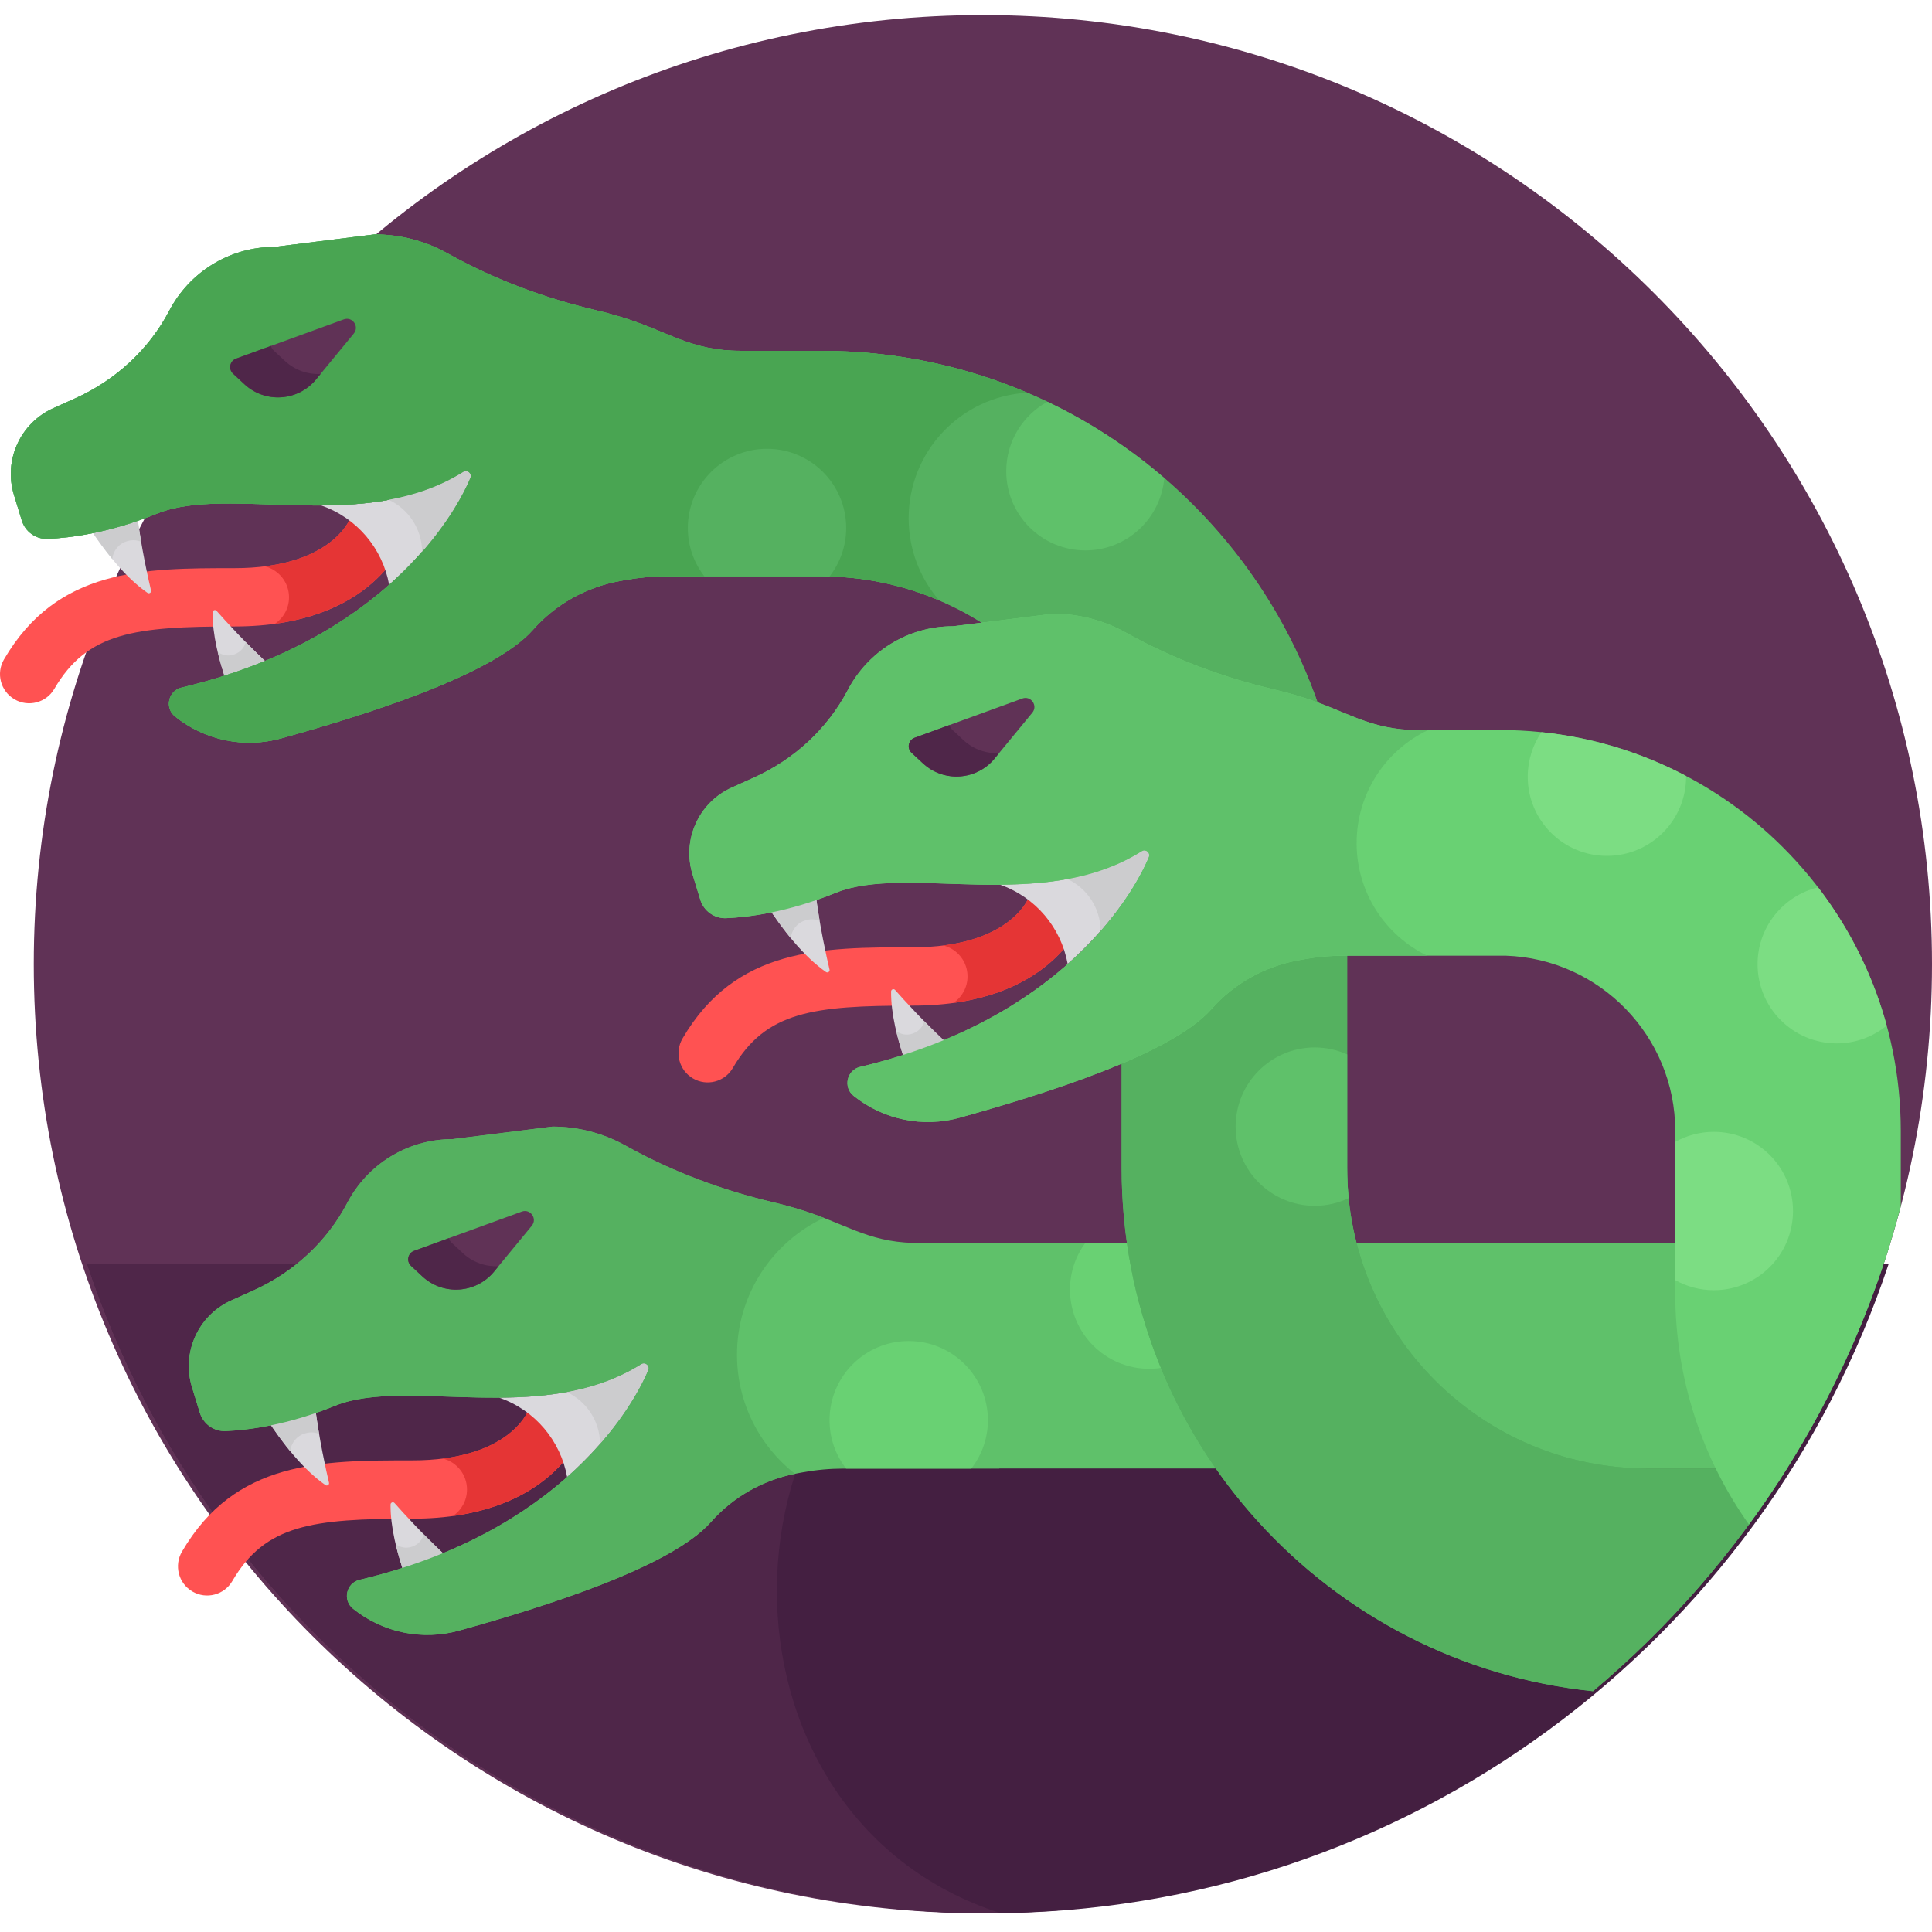 <svg height="512pt" viewBox="0 -4 512 512" width="512pt" xmlns="http://www.w3.org/2000/svg"><path d="m512 251.523c0 138.914-112.609 251.527-251.523 251.527-138.914 0-251.527-112.613-251.527-251.527 0-138.91 112.613-251.523 251.527-251.523 138.914 0 251.523 112.613 251.523 251.523zm0 0" fill="#603256"/><path d="m23.086 330.941c33.25 99.992 127.555 172.109 238.715 172.109 111.164 0 205.469-72.117 238.719-172.109zm0 0" fill="#441f41"/><path d="m264.812 330.941h-241.727c33.25 99.992 127.555 172.109 238.715 172.109 1.129 0 2.25-.02 3.371-.035-79.84-25.629-78.156-146.082-.359-172.074zm0 0" fill="#4f2649"/><path d="m3.836 181.324c-3.688-2.152-4.934-6.883-2.781-10.57 14.113-24.188 36.914-24.188 61.059-24.188 25.355 0 30.504-12.68 30.711-13.219l-.059.168 14.684 4.816c-.316.965-8.191 23.688-45.336 23.688-26.469 0-38.98 1.566-47.711 16.523-2.16 3.703-6.902 4.922-10.566 2.781zm0 0" fill="#ff5252"/><path d="m92.766 133.516.059-.168c-.184.48-4.23 10.414-22.633 12.734 3.676.922 6.402 4.242 6.402 8.207 0 2.922-1.477 5.496-3.73 7.02 27.949-3.836 34.305-22.113 34.586-22.98zm0 0" fill="#e53535"/><path d="m124.629 122.641c.477-1.141-.805-2.223-1.852-1.566-11.555 7.234-24.809 8.785-37.672 8.875 9.52 3.285 16.285 11.438 18.02 21.027 12.895-11.418 19.195-22.789 21.504-28.336zm0 0" fill="#dad9dd"/><path d="m36.27 132.039c-4.719 1.617-9.035 2.699-12.82 3.414 4.129 6.367 9.613 13.48 15.637 17.66.457.32 1.066-.094.938-.637-.77-3.234-2.59-11.355-3.754-20.438zm0 0" fill="#dad9dd"/><path d="m33.77 139.395c.047-.016.094-.027.141-.039 1.207-.336 2.422-.23 3.492.203-.406-2.367-.797-4.902-1.133-7.52-4.719 1.617-9.035 2.699-12.82 3.414 1.852 2.852 3.973 5.855 6.297 8.676.227-2.133 1.707-4.098 4.023-4.734zm0 0" fill="#ccccce"/><path d="m57.395 157.879c-.367-.418-1.055-.16-1.059.398-.051 5.887 1.641 12.578 3.766 18.637 4.113-1.336 7.988-2.789 11.629-4.34-6.66-6.137-12.156-12.219-14.336-14.695zm0 0" fill="#dad9dd"/><path d="m65.125 166.168c-.375 1.41-1.395 2.66-2.949 3.223-.039.012-.078.027-.117.043-1.535.555-3.156.234-4.367-.672.652 2.758 1.484 5.516 2.41 8.152 4.113-1.336 7.988-2.789 11.629-4.344-2.383-2.195-4.617-4.383-6.605-6.402zm0 0" fill="#ccccce"/><path d="m500.969 325.391h-258.883c-12.426-.344-18.125-5.254-30.512-8.992-2.027-.613-4.254-1.219-6.68-1.793-13.348-3.145-26.258-7.934-38.273-14.543l-1.062-.582c-5.859-3.223-12.438-4.914-19.129-4.914l-26.512 3.32c-12.117 0-22.629 6.848-27.883 16.887-5.41 10.336-14.277 18.441-24.918 23.23l-5.824 2.621c-8.77 3.945-13.234 13.805-10.414 23l2.066 6.734c.922 3.008 3.75 5.031 6.891 4.891 5.938-.262 16.316-1.559 28.906-6.688 19.125-7.793 54.648 5.582 81.203-11.043 1.047-.656 2.324.426 1.852 1.566-4.453 10.691-23.672 43.027-76.504 55.582-3.539.84-4.559 5.387-1.723 7.668 7.902 6.352 18.375 8.5 28.145 5.777 21.648-6.035 55.98-16.625 66.688-28.762 5.977-6.773 14.09-11.297 22.977-12.922l1.43-.262c3.547-.648 7.145-.973 10.75-.973h41.27v-.035h208.758c11.59-18.449 20.859-38.508 27.383-59.77zm0 0" fill="#5fc16a"/><path d="m283.559 337.758c0 11.59 9.398 20.984 20.984 20.984 11.59 0 20.984-9.395 20.984-20.984 0-4.629-1.516-8.898-4.059-12.367h-33.852c-2.539 3.469-4.059 7.738-4.059 12.367zm0 0" fill="#69d173"/><path d="m473.582 385.16h-36.984c-43.953 0-79.586-35.633-79.586-79.582v-77.246c0-76.965-62.387-139.355-139.352-139.355h-21.363c-13.418 0-19.043-5.148-31.887-9.023-2.027-.613-4.258-1.223-6.684-1.793-13.348-3.148-26.254-7.938-38.273-14.543l-1.059-.582c-5.859-3.223-12.441-4.914-19.129-4.914l-26.516 3.32c-12.113 0-22.625 6.852-27.879 16.887-5.414 10.336-14.281 18.441-24.918 23.23l-5.824 2.621c-8.773 3.945-13.238 13.805-10.418 23l2.066 6.734c.922 3.008 3.75 5.027 6.895 4.891 5.934-.262 16.312-1.559 28.902-6.688 19.125-7.793 54.652 5.578 81.203-11.043 1.047-.656 2.328.422 1.852 1.566-4.449 10.688-23.668 43.027-76.504 55.578-3.539.844-4.559 5.391-1.723 7.668 7.902 6.352 18.379 8.504 28.145 5.781 21.648-6.035 55.98-16.625 66.688-28.766 5.977-6.773 14.09-11.293 22.977-12.918l1.43-.262c3.547-.648 7.145-.977 10.75-.977h41.27c43.953 0 79.582 35.629 79.582 79.582v77.246c0 72.086 54.734 131.387 124.914 138.613 20.051-16.844 37.434-36.762 51.426-59.027zm0 0" fill="#55b160"/><path d="m473.582 385.16h-36.984c-43.953 0-79.586-35.633-79.586-79.582v-77.246c0-76.965-62.387-139.355-139.352-139.355h-21.363c-13.418 0-19.043-5.148-31.887-9.023-2.027-.613-4.258-1.223-6.684-1.793-13.348-3.148-26.254-7.938-38.273-14.543l-1.059-.582c-5.859-3.223-12.441-4.914-19.129-4.914l-26.516 3.32c-12.113 0-22.625 6.852-27.879 16.887-5.414 10.336-14.281 18.441-24.918 23.23l-5.824 2.621c-8.773 3.945-13.238 13.805-10.418 23l2.066 6.734c.922 3.008 3.75 5.027 6.895 4.891 5.934-.262 16.312-1.559 28.902-6.688 19.125-7.793 54.652 5.578 81.203-11.043 1.047-.656 2.328.422 1.852 1.566-4.449 10.688-23.668 43.027-76.504 55.578-3.539.844-4.559 5.391-1.723 7.668 7.902 6.352 18.379 8.504 28.145 5.781 21.648-6.035 55.98-16.625 66.688-28.766 5.977-6.773 14.09-11.293 22.977-12.918l1.43-.262c3.547-.648 7.145-.977 10.75-.977h41.27c43.953 0 79.582 35.629 79.582 79.582v77.246c0 72.086 54.734 131.387 124.914 138.613 20.051-16.844 37.434-36.762 51.426-59.027zm0 0" fill="#55b160"/><path d="m240.801 133.348c0-17.77 13.91-32.289 31.434-33.273-16.762-7.141-35.203-11.098-54.574-11.098h-21.363c-13.414 0-19.043-5.148-31.887-9.023-2.027-.613-4.258-1.223-6.684-1.793-13.348-3.148-26.254-7.938-38.27-14.543l-1.062-.582c-5.859-3.223-12.441-4.914-19.129-4.914l-26.516 3.32c-12.113 0-22.625 6.852-27.879 16.887-5.41 10.336-14.281 18.441-24.918 23.23l-5.824 2.621c-8.773 3.945-13.234 13.805-10.414 23l2.062 6.734c.922 3.008 3.754 5.027 6.895 4.891 5.934-.262 16.316-1.559 28.902-6.688 19.125-7.793 54.652 5.578 81.203-11.043 1.051-.656 2.328.422 1.852 1.566-4.449 10.688-23.668 43.027-76.504 55.578-3.539.844-4.555 5.391-1.723 7.668 7.902 6.352 18.379 8.504 28.145 5.781 21.652-6.035 55.98-16.625 66.691-28.766 5.977-6.773 14.086-11.293 22.973-12.918l1.43-.262c3.547-.648 7.145-.977 10.75-.977h41.27c11.094 0 21.652 2.273 31.246 6.375-5.047-5.84-8.105-13.445-8.105-21.773zm0 0" fill="#49a552"/><path d="m62.57 91.043 28.539-10.402c2.277-.832 4.195 1.879 2.652 3.75l-10 12.156c-4.785 5.812-13.48 6.395-18.996 1.266l-3-2.789c-1.305-1.211-.867-3.375.805-3.98zm0 0" fill="#603256"/><path d="m75.492 91.645-3-2.789c-.363-.34-.578-.75-.68-1.184l-9.242 3.367c-1.672.609-2.109 2.77-.805 3.98l3 2.793c5.516 5.125 14.211 4.547 18.996-1.27l1.172-1.422c-3.355.141-6.77-.992-9.441-3.477zm0 0" fill="#4f2649"/><path d="m503.727 295.711c0-58.586-47.664-106.25-106.254-106.25h-12.371v.039h-8.992c-13.414 0-19.043-5.148-31.887-9.027-2.027-.609-4.258-1.219-6.684-1.789-13.348-3.148-26.254-7.938-38.273-14.543l-1.059-.586c-5.859-3.223-12.441-4.91-19.129-4.91l-26.516 3.32c-12.113 0-22.625 6.848-27.879 16.887-5.414 10.332-14.281 18.441-24.918 23.227l-5.824 2.621c-8.773 3.949-13.234 13.809-10.414 23.004l2.062 6.734c.922 3.004 3.754 5.027 6.895 4.891 5.938-.262 16.316-1.562 28.906-6.691 19.121-7.789 54.648 5.582 81.199-11.043 1.051-.656 2.328.426 1.855 1.57-4.453 10.688-23.672 43.023-76.508 55.578-3.535.84-4.555 5.391-1.723 7.664 7.906 6.355 18.379 8.504 28.148 5.781 21.648-6.035 55.977-16.625 66.688-28.762 5.977-6.773 14.086-11.297 22.973-12.922l1.434-.262c3.547-.648 7.141-.973 10.746-.973h42.852c24.902.832 44.906 21.34 44.906 46.441v42.965c0 22.828 7.238 43.996 19.535 61.332 18.316-24.996 32.125-53.496 40.234-84.316v-19.98zm0 0" fill="#69d173"/><g fill="#7cdd83"><path d="m446.832 201.836c0-.066-.012-.133-.012-.199-11.668-6.145-24.609-10.188-38.32-11.609-2.293 3.363-3.637 7.43-3.637 11.805 0 11.59 9.395 20.984 20.98 20.984 11.59 0 20.988-9.395 20.988-20.98zm0 0"/><path d="m454.18 295.949c-3.715 0-7.195.973-10.223 2.664v36.637c3.027 1.691 6.508 2.668 10.223 2.668 11.59 0 20.984-9.395 20.984-20.984s-9.395-20.984-20.984-20.984zm0 0"/><path d="m500 267.797c-3.668-13.461-9.922-25.863-18.195-36.645-9.195 2.23-16.031 10.492-16.031 20.371 0 11.59 9.395 20.984 20.984 20.984 5.02 0 9.629-1.77 13.242-4.711zm0 0"/></g><path d="m357.41 313.516c-.262-2.613-.398-5.258-.398-7.938v-30.148c-2.621-1.176-5.516-1.848-8.574-1.848-11.59 0-20.984 9.395-20.984 20.984s9.395 20.984 20.984 20.984c3.215 0 6.246-.742 8.973-2.035zm0 0" fill="#5fc16a"/><path d="m203.266 114.941c-11.59 0-20.984 9.395-20.984 20.984 0 4.832 1.652 9.273 4.398 12.82h30.98c.723 0 1.434.035 2.148.055 2.773-3.559 4.441-8.02 4.441-12.879 0-11.586-9.398-20.98-20.984-20.98zm0 0" fill="#55b160"/><path d="m308.543 122.691c-9.332-8.035-19.746-14.855-30.984-20.215-6.492 3.57-10.895 10.469-10.895 18.398 0 11.59 9.395 20.984 20.984 20.984 10.977 0 19.969-8.43 20.895-19.168zm0 0" fill="#5fc16a"/><path d="m240.82 351.387c-11.59 0-20.984 9.395-20.984 20.984 0 4.836 1.652 9.273 4.398 12.82h33.172c2.746-3.547 4.398-7.984 4.398-12.82-.004-11.59-9.395-20.984-20.984-20.984zm0 0" fill="#69d173"/><path d="m122.777 121.074c-6.203 3.883-12.895 6.117-19.754 7.379 5.188 2.43 8.789 7.66 8.84 13.754 7.145-8.152 11.055-15.457 12.766-19.566.477-1.145-.805-2.223-1.852-1.566zm0 0" fill="#ccccce"/><path d="m51 417.77c-3.688-2.148-4.93-6.883-2.781-10.566 14.113-24.188 36.918-24.188 61.059-24.188 25.355 0 30.504-12.68 30.711-13.219l-.059.168 14.688 4.812c-.32.969-8.191 23.691-45.34 23.691-26.469 0-38.98 1.562-47.707 16.52-2.164 3.707-6.902 4.926-10.57 2.781zm0 0" fill="#ff5252"/><path d="m139.93 369.965.059-.168c-.184.477-4.23 10.414-22.633 12.73 3.676.926 6.402 4.242 6.402 8.207 0 2.922-1.477 5.496-3.727 7.02 27.945-3.836 34.301-22.109 34.586-22.977zm0 0" fill="#e53535"/><path d="m171.793 359.09c.477-1.145-.801-2.227-1.852-1.57-11.555 7.234-24.809 8.789-37.672 8.875 9.523 3.285 16.289 11.438 18.023 21.027 12.891-11.414 19.191-22.789 21.5-28.332zm0 0" fill="#dad9dd"/><path d="m83.438 368.484c-4.719 1.617-9.039 2.699-12.82 3.414 4.125 6.371 9.609 13.48 15.633 17.664.457.316 1.07-.094.938-.637-.77-3.238-2.586-11.355-3.75-20.441zm0 0" fill="#dad9dd"/><path d="m80.934 375.84c.047-.012.094-.027.141-.039 1.211-.336 2.422-.23 3.492.203-.402-2.363-.793-4.898-1.129-7.52-4.719 1.617-9.039 2.699-12.82 3.414 1.848 2.855 3.973 5.855 6.293 8.68.227-2.137 1.707-4.102 4.023-4.738zm0 0" fill="#ccccce"/><path d="m104.562 394.328c-.367-.422-1.059-.16-1.062.398-.051 5.887 1.641 12.578 3.766 18.633 4.113-1.332 7.988-2.785 11.633-4.34-6.66-6.137-12.16-12.219-14.336-14.691zm0 0" fill="#dad9dd"/><path d="m112.293 402.613c-.375 1.41-1.395 2.66-2.953 3.223-.039.016-.078.027-.117.043-1.535.555-3.156.234-4.367-.668.652 2.758 1.484 5.512 2.41 8.148 4.113-1.332 7.988-2.785 11.633-4.34-2.387-2.199-4.617-4.387-6.605-6.406zm0 0" fill="#ccccce"/><path d="m169.941 357.52c-6.199 3.883-12.895 6.121-19.75 7.383 5.184 2.43 8.789 7.66 8.836 13.75 7.148-8.148 11.059-15.457 12.766-19.562.477-1.145-.801-2.227-1.852-1.57zm0 0" fill="#ccccce"/><path d="m195.312 355.027c0-16.035 9.418-29.867 23.02-36.281-2.059-.797-4.27-1.598-6.758-2.348-2.027-.613-4.254-1.219-6.68-1.793-13.348-3.145-26.258-7.934-38.273-14.543l-1.062-.582c-5.859-3.223-12.438-4.914-19.129-4.914l-26.512 3.32c-12.117 0-22.629 6.848-27.883 16.887-5.41 10.336-14.277 18.441-24.918 23.23l-5.824 2.621c-8.77 3.945-13.234 13.805-10.414 23.004l2.066 6.73c.922 3.012 3.75 5.031 6.891 4.891 5.938-.262 16.316-1.559 28.906-6.688 19.125-7.789 54.648 5.582 81.203-11.043 1.047-.656 2.324.426 1.852 1.566-4.453 10.688-23.672 43.027-76.504 55.582-3.539.84-4.559 5.387-1.723 7.664 7.902 6.355 18.375 8.504 28.145 5.781 21.648-6.035 55.98-16.625 66.688-28.762 5.816-6.594 13.66-11.047 22.27-12.777-9.348-7.34-15.359-18.738-15.359-31.547zm0 0" fill="#55b160"/><path d="m109.738 327.488 28.535-10.402c2.281-.828 4.195 1.879 2.656 3.754l-10 12.152c-4.785 5.816-13.484 6.395-19 1.266l-3-2.789c-1.301-1.211-.863-3.371.809-3.98zm0 0" fill="#603256"/><path d="m122.66 328.094-3-2.789c-.363-.34-.578-.754-.684-1.184l-9.238 3.367c-1.672.609-2.109 2.77-.809 3.98l3.004 2.789c5.516 5.129 14.211 4.551 18.996-1.266l1.172-1.426c-3.359.141-6.773-.992-9.441-3.473zm0 0" fill="#4f2649"/><path d="m183.648 281.797c-3.688-2.148-4.93-6.883-2.781-10.57 14.113-24.184 36.918-24.184 61.059-24.184 25.355 0 30.504-12.68 30.711-13.219l-.059.168 14.684 4.812c-.316.965-8.188 23.691-45.336 23.691-26.469 0-38.98 1.562-47.711 16.52-2.16 3.707-6.898 4.922-10.566 2.781zm0 0" fill="#ff5252"/><path d="m272.578 233.992.059-.168c-.184.477-4.23 10.414-22.633 12.73 3.676.926 6.402 4.242 6.402 8.207 0 2.922-1.48 5.496-3.73 7.02 27.949-3.836 34.305-22.113 34.586-22.977zm0 0" fill="#e53535"/><path d="m304.441 223.113c.477-1.141-.801-2.223-1.852-1.566-11.555 7.234-24.809 8.789-37.672 8.879 9.523 3.281 16.289 11.434 18.023 21.023 12.891-11.418 19.191-22.789 21.5-28.336zm0 0" fill="#dad9dd"/><path d="m216.086 232.512c-4.719 1.617-9.039 2.699-12.824 3.414 4.129 6.371 9.613 13.48 15.637 17.664.457.316 1.066-.094.938-.637-.77-3.238-2.586-11.355-3.75-20.441zm0 0" fill="#dad9dd"/><path d="m213.582 239.867c.047-.012.094-.027.141-.039 1.207-.336 2.422-.23 3.492.203-.402-2.363-.793-4.898-1.129-7.52-4.719 1.617-9.039 2.699-12.82 3.414 1.848 2.855 3.973 5.855 6.293 8.68.227-2.137 1.707-4.102 4.023-4.738zm0 0" fill="#ccccce"/><path d="m237.211 258.352c-.371-.418-1.059-.156-1.062.402-.051 5.887 1.641 12.578 3.766 18.633 4.113-1.332 7.988-2.785 11.633-4.34-6.66-6.137-12.16-12.219-14.336-14.695zm0 0" fill="#dad9dd"/><path d="m244.938 266.641c-.375 1.41-1.391 2.66-2.949 3.223-.039.016-.078.027-.117.043-1.535.555-3.156.234-4.367-.672.652 2.762 1.484 5.516 2.41 8.152 4.113-1.332 7.988-2.785 11.633-4.34-2.387-2.199-4.617-4.387-6.609-6.406zm0 0" fill="#ccccce"/><path d="m302.59 221.547c-6.199 3.883-12.895 6.121-19.75 7.383 5.184 2.426 8.789 7.66 8.836 13.75 7.148-8.148 11.055-15.457 12.766-19.566.477-1.141-.801-2.223-1.852-1.566zm0 0" fill="#ccccce"/><path d="m359.52 219.434c0-13.199 7.715-24.598 18.883-29.934h-2.289c-13.418 0-19.047-5.148-31.891-9.027-2.027-.613-4.258-1.219-6.68-1.789-13.348-3.148-26.258-7.938-38.273-14.547l-1.062-.582c-5.859-3.223-12.441-4.914-19.129-4.914l-26.516 3.324c-12.113 0-22.625 6.848-27.879 16.883-5.41 10.336-14.277 18.445-24.918 23.23l-5.824 2.621c-8.773 3.949-13.234 13.805-10.414 23.004l2.062 6.73c.922 3.008 3.754 5.031 6.895 4.891 5.938-.262 16.316-1.559 28.902-6.688 19.125-7.793 54.652 5.582 81.203-11.043 1.051-.656 2.328.422 1.852 1.566-4.449 10.688-23.668 43.027-76.504 55.578-3.539.844-4.559 5.391-1.723 7.668 7.906 6.355 18.379 8.504 28.148 5.781 21.648-6.035 55.977-16.625 66.688-28.766 5.977-6.773 14.086-11.293 22.973-12.918l1.434-.262c3.543-.648 7.141-.977 10.746-.977h21.988c-11.055-5.375-18.672-16.711-18.672-29.832zm0 0" fill="#5fc16a"/><path d="m242.387 191.516 28.535-10.402c2.281-.828 4.195 1.879 2.656 3.75l-10 12.156c-4.785 5.816-13.484 6.395-19 1.266l-3-2.789c-1.301-1.211-.863-3.371.809-3.98zm0 0" fill="#603256"/><path d="m255.309 192.121-3-2.793c-.363-.336-.578-.75-.684-1.184l-9.238 3.371c-1.672.609-2.109 2.77-.809 3.98l3.004 2.789c5.512 5.129 14.211 4.551 18.996-1.266l1.172-1.426c-3.359.141-6.773-.992-9.441-3.473zm0 0" fill="#4f2649"/></svg>